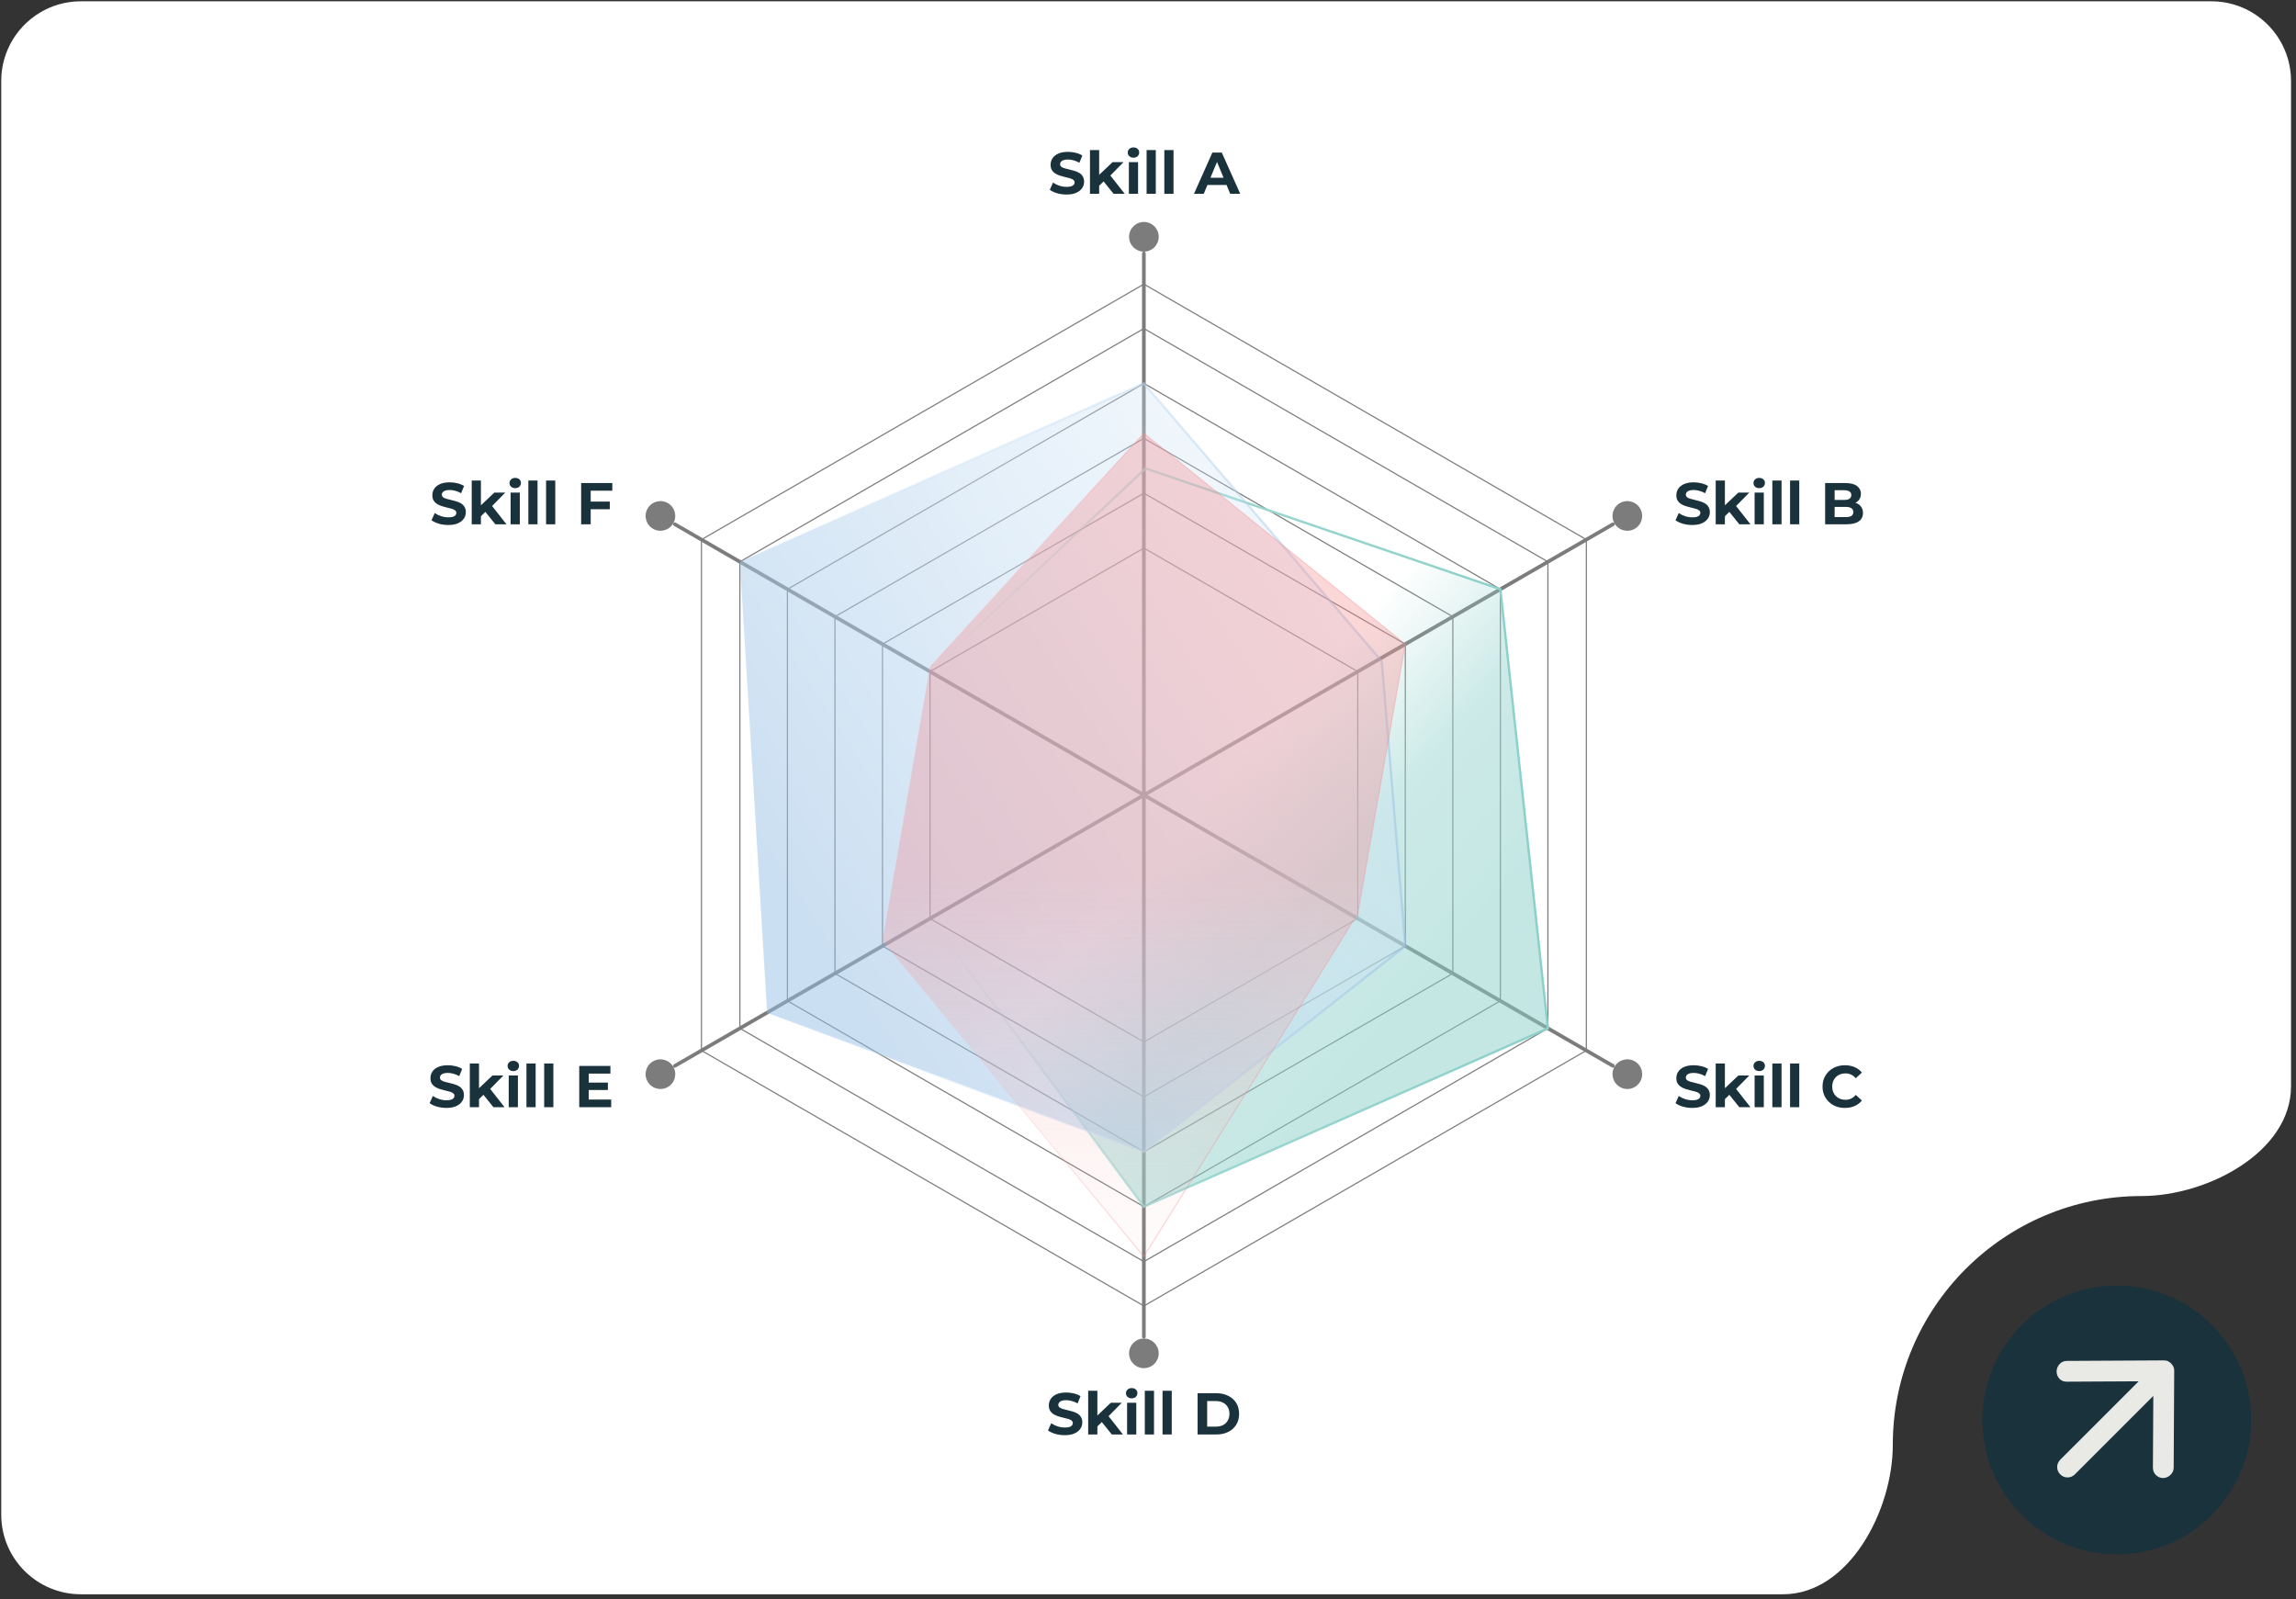 <svg width="369" height="257" viewBox="0 0 369 257" fill="none" xmlns="http://www.w3.org/2000/svg">
<rect x="0" y="0" width="369" height="257" fill="#333333" stroke="none"/>
<g clip-path="url(#clip0_7514_18047)">
<circle cx="340.198" cy="228.202" r="21.6" fill="#1A323C"/>
<path d="M343.717 221.985L332.138 222.047C331.666 222.05 331.278 221.89 330.974 221.567C330.67 221.244 330.52 220.846 330.523 220.372C330.545 219.919 330.709 219.529 331.016 219.203C331.323 218.876 331.713 218.711 332.186 218.709L347.782 218.625C348.019 218.624 348.23 218.667 348.417 218.754C348.604 218.841 348.775 218.964 348.93 219.122C349.085 219.28 349.207 219.452 349.296 219.637C349.385 219.823 349.428 220.034 349.426 220.271L349.342 235.867C349.339 236.301 349.175 236.681 348.848 237.008C348.52 237.335 348.131 237.509 347.679 237.531C347.206 237.533 346.808 237.373 346.484 237.049C346.161 236.726 346.001 236.328 346.004 235.856L346.068 224.335L333.474 236.928C333.138 237.265 332.743 237.434 332.289 237.437C331.835 237.439 331.443 237.274 331.111 236.941C330.78 236.608 330.615 236.215 330.616 235.761C330.616 235.307 330.786 234.913 331.124 234.578L343.717 221.985Z" fill="#E9EAE5"/>
<path d="M312.993 254.341L301.466 254.341C300.995 254.341 300.608 254.18 300.304 253.857C299.999 253.534 299.848 253.136 299.849 252.665C299.868 252.214 300.03 251.827 300.333 251.503C300.637 251.179 301.024 251.018 301.495 251.018L317.022 251.018C317.257 251.018 317.468 251.062 317.655 251.15C317.842 251.238 318.013 251.361 318.168 251.519C318.323 251.678 318.445 251.85 318.535 252.035C318.624 252.22 318.668 252.43 318.668 252.666L318.668 268.193C318.668 268.624 318.506 269.002 318.182 269.326C317.858 269.65 317.471 269.821 317.021 269.84C316.55 269.84 316.153 269.678 315.829 269.354C315.505 269.03 315.344 268.633 315.345 268.164L315.346 256.694L302.876 269.164C302.543 269.497 302.151 269.663 301.699 269.663C301.247 269.663 300.855 269.497 300.524 269.164C300.192 268.83 300.025 268.438 300.024 267.986C300.022 267.534 300.189 267.143 300.524 266.811L312.993 254.341Z" fill="#E9EAE5"/>
</g>
<path d="M368.199 174.585C368.199 185.137 354.751 192.211 344.199 192.211C322.108 192.211 304.199 210.12 304.199 232.211C304.199 242.763 297.126 256.211 286.573 256.211H12.999C5.93 256.211 0.199 250.48 0.199 243.411V13.011C0.199 5.942 5.93 0.211 12.999 0.211H355.399C362.468 0.211 368.199 5.942 368.199 13.011V174.585Z" fill="white"/>
<path d="M171.415 31.262C170.885 31.262 170.376 31.193 169.89 31.054C169.404 30.909 169.012 30.722 168.716 30.495L169.237 29.339C169.521 29.541 169.855 29.709 170.241 29.841C170.632 29.968 171.027 30.031 171.425 30.031C171.728 30.031 171.971 30.002 172.154 29.945C172.344 29.882 172.482 29.797 172.571 29.69C172.659 29.582 172.703 29.459 172.703 29.32C172.703 29.143 172.634 29.005 172.495 28.904C172.356 28.796 172.173 28.711 171.946 28.648C171.718 28.578 171.466 28.515 171.188 28.458C170.916 28.395 170.642 28.319 170.364 28.231C170.092 28.143 169.843 28.029 169.616 27.89C169.388 27.751 169.202 27.568 169.057 27.341C168.918 27.113 168.848 26.823 168.848 26.469C168.848 26.09 168.949 25.746 169.151 25.437C169.36 25.121 169.669 24.872 170.08 24.688C170.496 24.499 171.017 24.404 171.643 24.404C172.059 24.404 172.47 24.455 172.874 24.556C173.278 24.65 173.635 24.796 173.944 24.991L173.471 26.157C173.161 25.98 172.852 25.85 172.542 25.768C172.233 25.68 171.93 25.636 171.633 25.636C171.336 25.636 171.093 25.67 170.904 25.74C170.714 25.809 170.579 25.901 170.496 26.015C170.414 26.122 170.373 26.248 170.373 26.393C170.373 26.564 170.443 26.703 170.582 26.81C170.721 26.911 170.904 26.993 171.131 27.056C171.358 27.12 171.608 27.183 171.879 27.246C172.157 27.309 172.432 27.382 172.703 27.464C172.981 27.546 173.234 27.656 173.461 27.795C173.689 27.934 173.872 28.117 174.011 28.345C174.156 28.572 174.229 28.859 174.229 29.207C174.229 29.579 174.124 29.92 173.916 30.23C173.708 30.539 173.395 30.788 172.978 30.978C172.568 31.167 172.047 31.262 171.415 31.262ZM176.395 30.107L176.433 28.307L178.81 26.052H180.572L178.289 28.373L177.522 28.998L176.395 30.107ZM175.173 31.148V24.12H176.651V31.148H175.173ZM178.971 31.148L177.247 29.008L178.176 27.861L180.762 31.148H178.971ZM181.426 31.148V26.052H182.904V31.148H181.426ZM182.165 25.342C181.893 25.342 181.672 25.263 181.502 25.105C181.331 24.947 181.246 24.752 181.246 24.518C181.246 24.284 181.331 24.088 181.502 23.93C181.672 23.773 181.893 23.694 182.165 23.694C182.436 23.694 182.657 23.77 182.828 23.921C182.998 24.066 183.084 24.256 183.084 24.489C183.084 24.736 182.998 24.941 182.828 25.105C182.664 25.263 182.443 25.342 182.165 25.342ZM184.275 31.148V24.12H185.753V31.148H184.275ZM187.124 31.148V24.12H188.602V31.148H187.124ZM191.889 31.148L194.844 24.518H196.36L199.324 31.148H197.714L195.289 25.295H195.895L193.461 31.148H191.889ZM193.366 29.728L193.774 28.562H197.184L197.6 29.728H193.366Z" fill="#1A323C"/>
<path d="M171.128 230.645C170.598 230.645 170.09 230.575 169.603 230.437C169.117 230.291 168.726 230.105 168.429 229.878L168.95 228.722C169.234 228.924 169.569 229.091 169.954 229.224C170.345 229.35 170.74 229.414 171.138 229.414C171.441 229.414 171.684 229.385 171.867 229.328C172.057 229.265 172.196 229.18 172.284 229.073C172.373 228.965 172.417 228.842 172.417 228.703C172.417 228.526 172.347 228.387 172.208 228.286C172.069 228.179 171.886 228.094 171.659 228.031C171.432 227.961 171.179 227.898 170.901 227.841C170.63 227.778 170.355 227.702 170.077 227.614C169.806 227.525 169.556 227.412 169.329 227.273C169.101 227.134 168.915 226.951 168.77 226.723C168.631 226.496 168.561 226.206 168.561 225.852C168.561 225.473 168.663 225.129 168.865 224.819C169.073 224.504 169.382 224.254 169.793 224.071C170.21 223.882 170.731 223.787 171.356 223.787C171.773 223.787 172.183 223.837 172.587 223.939C172.991 224.033 173.348 224.178 173.658 224.374L173.184 225.539C172.875 225.363 172.565 225.233 172.256 225.151C171.946 225.063 171.643 225.018 171.346 225.018C171.05 225.018 170.806 225.053 170.617 225.123C170.428 225.192 170.292 225.284 170.21 225.397C170.128 225.505 170.087 225.631 170.087 225.776C170.087 225.947 170.156 226.086 170.295 226.193C170.434 226.294 170.617 226.376 170.844 226.439C171.072 226.502 171.321 226.566 171.593 226.629C171.87 226.692 172.145 226.764 172.417 226.847C172.695 226.929 172.947 227.039 173.174 227.178C173.402 227.317 173.585 227.5 173.724 227.727C173.869 227.955 173.942 228.242 173.942 228.589C173.942 228.962 173.838 229.303 173.629 229.612C173.421 229.922 173.108 230.171 172.691 230.361C172.281 230.55 171.76 230.645 171.128 230.645ZM176.108 229.489L176.146 227.69L178.523 225.435H180.285L178.002 227.756L177.235 228.381L176.108 229.489ZM174.886 230.531V223.503H176.364V230.531H174.886ZM178.684 230.531L176.961 228.391L177.889 227.244L180.475 230.531H178.684ZM181.139 230.531V225.435H182.617V230.531H181.139ZM181.878 224.725C181.607 224.725 181.386 224.646 181.215 224.488C181.045 224.33 180.959 224.134 180.959 223.901C180.959 223.667 181.045 223.471 181.215 223.313C181.386 223.155 181.607 223.077 181.878 223.077C182.15 223.077 182.371 223.152 182.541 223.304C182.712 223.449 182.797 223.639 182.797 223.872C182.797 224.119 182.712 224.324 182.541 224.488C182.377 224.646 182.156 224.725 181.878 224.725ZM183.988 230.531V223.503H185.466V230.531H183.988ZM186.837 230.531V223.503H188.315V230.531H186.837ZM192.473 230.531V223.901H195.486C196.205 223.901 196.84 224.04 197.389 224.317C197.939 224.589 198.368 224.971 198.678 225.464C198.987 225.956 199.142 226.54 199.142 227.216C199.142 227.885 198.987 228.469 198.678 228.968C198.368 229.461 197.939 229.846 197.389 230.124C196.84 230.395 196.205 230.531 195.486 230.531H192.473ZM194.008 229.271H195.41C195.852 229.271 196.234 229.189 196.556 229.025C196.884 228.855 197.137 228.615 197.314 228.305C197.497 227.996 197.588 227.633 197.588 227.216C197.588 226.793 197.497 226.43 197.314 226.127C197.137 225.817 196.884 225.58 196.556 225.416C196.234 225.246 195.852 225.16 195.41 225.16H194.008V229.271Z" fill="#1A323C"/>
<path d="M271.98 84.371C271.45 84.371 270.942 84.302 270.455 84.163C269.969 84.018 269.578 83.832 269.281 83.604L269.802 82.449C270.086 82.651 270.421 82.818 270.806 82.951C271.197 83.077 271.592 83.14 271.99 83.14C272.293 83.14 272.536 83.112 272.719 83.055C272.909 82.992 273.048 82.906 273.136 82.799C273.224 82.692 273.269 82.569 273.269 82.43C273.269 82.253 273.199 82.114 273.06 82.013C272.921 81.906 272.738 81.82 272.511 81.757C272.284 81.688 272.031 81.624 271.753 81.568C271.482 81.504 271.207 81.429 270.929 81.34C270.657 81.252 270.408 81.138 270.181 80.999C269.953 80.86 269.767 80.677 269.622 80.45C269.483 80.223 269.413 79.932 269.413 79.579C269.413 79.2 269.514 78.855 269.717 78.546C269.925 78.23 270.234 77.981 270.645 77.798C271.062 77.608 271.583 77.513 272.208 77.513C272.625 77.513 273.035 77.564 273.439 77.665C273.843 77.76 274.2 77.905 274.51 78.101L274.036 79.266C273.727 79.089 273.417 78.96 273.108 78.877C272.798 78.789 272.495 78.745 272.198 78.745C271.902 78.745 271.658 78.78 271.469 78.849C271.28 78.919 271.144 79.01 271.062 79.124C270.98 79.231 270.939 79.358 270.939 79.503C270.939 79.673 271.008 79.812 271.147 79.919C271.286 80.02 271.469 80.103 271.696 80.166C271.924 80.229 272.173 80.292 272.445 80.355C272.722 80.418 272.997 80.491 273.269 80.573C273.547 80.655 273.799 80.766 274.026 80.905C274.254 81.043 274.437 81.227 274.576 81.454C274.721 81.681 274.794 81.969 274.794 82.316C274.794 82.689 274.69 83.03 274.481 83.339C274.273 83.648 273.96 83.898 273.543 84.087C273.133 84.277 272.612 84.371 271.98 84.371ZM276.96 83.216L276.998 81.416L279.375 79.162H281.137L278.854 81.482L278.087 82.108L276.96 83.216ZM275.738 84.258V77.229H277.216V84.258H275.738ZM279.536 84.258L277.813 82.117L278.741 80.971L281.327 84.258H279.536ZM281.991 84.258V79.162H283.469V84.258H281.991ZM282.73 78.451C282.459 78.451 282.238 78.372 282.067 78.215C281.897 78.057 281.811 77.861 281.811 77.627C281.811 77.394 281.897 77.198 282.067 77.04C282.238 76.882 282.459 76.803 282.73 76.803C283.002 76.803 283.223 76.879 283.393 77.03C283.564 77.176 283.649 77.365 283.649 77.599C283.649 77.845 283.564 78.05 283.393 78.215C283.229 78.372 283.008 78.451 282.73 78.451ZM284.84 84.258V77.229H286.318V84.258H284.84ZM287.689 84.258V77.229H289.167V84.258H287.689ZM293.325 84.258V77.627H296.565C297.398 77.627 298.024 77.785 298.44 78.101C298.863 78.417 299.075 78.833 299.075 79.351C299.075 79.698 298.99 80.002 298.819 80.26C298.649 80.513 298.415 80.709 298.118 80.848C297.822 80.987 297.48 81.056 297.095 81.056L297.275 80.668C297.692 80.668 298.061 80.737 298.384 80.876C298.706 81.009 298.955 81.208 299.132 81.473C299.315 81.738 299.407 82.063 299.407 82.449C299.407 83.017 299.182 83.462 298.734 83.784C298.286 84.1 297.626 84.258 296.754 84.258H293.325ZM294.85 83.102H296.641C297.038 83.102 297.338 83.039 297.54 82.913C297.749 82.78 297.853 82.572 297.853 82.288C297.853 82.01 297.749 81.805 297.54 81.672C297.338 81.533 297.038 81.463 296.641 81.463H294.737V80.346H296.375C296.748 80.346 297.032 80.283 297.228 80.156C297.43 80.024 297.531 79.825 297.531 79.56C297.531 79.301 297.43 79.108 297.228 78.982C297.032 78.849 296.748 78.783 296.375 78.783H294.85V83.102Z" fill="#1A323C"/>
<path d="M271.98 178.051C271.45 178.051 270.942 177.982 270.455 177.843C269.969 177.698 269.578 177.511 269.281 177.284L269.802 176.128C270.086 176.33 270.421 176.498 270.806 176.63C271.197 176.757 271.592 176.82 271.99 176.82C272.293 176.82 272.536 176.791 272.719 176.735C272.909 176.671 273.048 176.586 273.136 176.479C273.224 176.371 273.269 176.248 273.269 176.109C273.269 175.933 273.199 175.794 273.06 175.693C272.921 175.585 272.738 175.5 272.511 175.437C272.284 175.367 272.031 175.304 271.753 175.247C271.482 175.184 271.207 175.108 270.929 175.02C270.657 174.932 270.408 174.818 270.181 174.679C269.953 174.54 269.767 174.357 269.622 174.13C269.483 173.902 269.413 173.612 269.413 173.258C269.413 172.879 269.514 172.535 269.717 172.226C269.925 171.91 270.234 171.661 270.645 171.477C271.062 171.288 271.583 171.193 272.208 171.193C272.625 171.193 273.035 171.244 273.439 171.345C273.843 171.44 274.2 171.585 274.51 171.781L274.036 172.946C273.727 172.769 273.417 172.639 273.108 172.557C272.798 172.469 272.495 172.425 272.198 172.425C271.902 172.425 271.658 172.459 271.469 172.529C271.28 172.598 271.144 172.69 271.062 172.804C270.98 172.911 270.939 173.037 270.939 173.182C270.939 173.353 271.008 173.492 271.147 173.599C271.286 173.7 271.469 173.782 271.696 173.845C271.924 173.909 272.173 173.972 272.445 174.035C272.722 174.098 272.997 174.171 273.269 174.253C273.547 174.335 273.799 174.445 274.026 174.584C274.254 174.723 274.437 174.906 274.576 175.134C274.721 175.361 274.794 175.648 274.794 175.996C274.794 176.368 274.69 176.709 274.481 177.019C274.273 177.328 273.96 177.578 273.543 177.767C273.133 177.956 272.612 178.051 271.98 178.051ZM276.96 176.896L276.998 175.096L279.375 172.841H281.137L278.854 175.162L278.087 175.787L276.96 176.896ZM275.738 177.938V170.909H277.216V177.938H275.738ZM279.536 177.938L277.813 175.797L278.741 174.651L281.327 177.938H279.536ZM281.991 177.938V172.841H283.469V177.938H281.991ZM282.73 172.131C282.459 172.131 282.238 172.052 282.067 171.894C281.897 171.736 281.811 171.541 281.811 171.307C281.811 171.073 281.897 170.877 282.067 170.72C282.238 170.562 282.459 170.483 282.73 170.483C283.002 170.483 283.223 170.559 283.393 170.71C283.564 170.855 283.649 171.045 283.649 171.278C283.649 171.525 283.564 171.73 283.393 171.894C283.229 172.052 283.008 172.131 282.73 172.131ZM284.84 177.938V170.909H286.318V177.938H284.84ZM287.689 177.938V170.909H289.167V177.938H287.689ZM296.499 178.051C295.987 178.051 295.51 177.969 295.068 177.805C294.632 177.634 294.254 177.394 293.932 177.085C293.609 176.776 293.357 176.412 293.174 175.996C292.997 175.579 292.909 175.121 292.909 174.622C292.909 174.123 292.997 173.665 293.174 173.249C293.357 172.832 293.609 172.469 293.932 172.159C294.26 171.85 294.642 171.613 295.078 171.449C295.513 171.278 295.99 171.193 296.508 171.193C297.083 171.193 297.6 171.294 298.061 171.496C298.529 171.692 298.92 171.983 299.236 172.368L298.251 173.277C298.024 173.018 297.771 172.826 297.493 172.699C297.215 172.567 296.912 172.5 296.584 172.5C296.274 172.5 295.99 172.551 295.731 172.652C295.472 172.753 295.248 172.898 295.059 173.088C294.869 173.277 294.721 173.501 294.614 173.76C294.513 174.019 294.462 174.306 294.462 174.622C294.462 174.938 294.513 175.225 294.614 175.484C294.721 175.743 294.869 175.967 295.059 176.157C295.248 176.346 295.472 176.491 295.731 176.592C295.99 176.693 296.274 176.744 296.584 176.744C296.912 176.744 297.215 176.681 297.493 176.555C297.771 176.422 298.024 176.223 298.251 175.958L299.236 176.867C298.92 177.252 298.529 177.546 298.061 177.748C297.6 177.95 297.08 178.051 296.499 178.051Z" fill="#1A323C"/>
<path d="M72.053 84.371C71.522 84.371 71.014 84.302 70.528 84.163C70.042 84.018 69.65 83.832 69.353 83.604L69.874 82.449C70.158 82.651 70.493 82.818 70.878 82.951C71.27 83.077 71.665 83.14 72.062 83.14C72.365 83.14 72.609 83.112 72.792 83.055C72.981 82.992 73.12 82.906 73.209 82.799C73.297 82.692 73.341 82.569 73.341 82.43C73.341 82.253 73.272 82.114 73.133 82.013C72.994 81.906 72.811 81.82 72.583 81.757C72.356 81.688 72.103 81.624 71.826 81.568C71.554 81.504 71.279 81.429 71.001 81.34C70.73 81.252 70.481 81.138 70.253 80.999C70.026 80.86 69.84 80.677 69.694 80.45C69.555 80.223 69.486 79.932 69.486 79.579C69.486 79.2 69.587 78.855 69.789 78.546C69.997 78.23 70.307 77.981 70.717 77.798C71.134 77.608 71.655 77.513 72.28 77.513C72.697 77.513 73.107 77.564 73.512 77.665C73.916 77.76 74.272 77.905 74.582 78.101L74.108 79.266C73.799 79.089 73.49 78.96 73.18 78.877C72.871 78.789 72.567 78.745 72.271 78.745C71.974 78.745 71.731 78.78 71.541 78.849C71.352 78.919 71.216 79.01 71.134 79.124C71.052 79.231 71.011 79.358 71.011 79.503C71.011 79.673 71.08 79.812 71.219 79.919C71.358 80.02 71.541 80.103 71.769 80.166C71.996 80.229 72.246 80.292 72.517 80.355C72.795 80.418 73.07 80.491 73.341 80.573C73.619 80.655 73.871 80.766 74.099 80.905C74.326 81.043 74.509 81.227 74.648 81.454C74.793 81.681 74.866 81.969 74.866 82.316C74.866 82.689 74.762 83.03 74.553 83.339C74.345 83.648 74.033 83.898 73.616 84.087C73.205 84.277 72.684 84.371 72.053 84.371ZM77.032 83.216L77.07 81.416L79.448 79.162H81.21L78.927 81.482L78.16 82.108L77.032 83.216ZM75.811 84.258V77.229H77.288V84.258H75.811ZM79.609 84.258L77.885 82.117L78.813 80.971L81.399 84.258H79.609ZM82.064 84.258V79.162H83.541V84.258H82.064ZM82.802 78.451C82.531 78.451 82.31 78.372 82.139 78.215C81.969 78.057 81.884 77.861 81.884 77.627C81.884 77.394 81.969 77.198 82.139 77.04C82.31 76.882 82.531 76.803 82.802 76.803C83.074 76.803 83.295 76.879 83.466 77.03C83.636 77.176 83.721 77.365 83.721 77.599C83.721 77.845 83.636 78.05 83.466 78.215C83.301 78.372 83.08 78.451 82.802 78.451ZM84.913 84.258V77.229H86.39V84.258H84.913ZM87.762 84.258V77.229H89.24V84.258H87.762ZM94.819 80.611H98.001V81.842H94.819V80.611ZM94.932 84.258H93.398V77.627H98.409V78.859H94.932V84.258Z" fill="#1A323C"/>
<path d="M71.748 178.051C71.217 178.051 70.709 177.982 70.223 177.843C69.736 177.698 69.345 177.511 69.048 177.284L69.569 176.128C69.853 176.33 70.188 176.498 70.573 176.63C70.965 176.757 71.359 176.82 71.757 176.82C72.06 176.82 72.303 176.791 72.486 176.735C72.676 176.671 72.815 176.586 72.903 176.479C72.992 176.371 73.036 176.248 73.036 176.109C73.036 175.933 72.966 175.794 72.827 175.693C72.689 175.585 72.505 175.5 72.278 175.437C72.051 175.367 71.798 175.304 71.52 175.247C71.249 175.184 70.974 175.108 70.696 175.02C70.425 174.932 70.175 174.818 69.948 174.679C69.721 174.54 69.534 174.357 69.389 174.13C69.25 173.902 69.181 173.612 69.181 173.258C69.181 172.879 69.282 172.535 69.484 172.226C69.692 171.91 70.001 171.661 70.412 171.477C70.829 171.288 71.35 171.193 71.975 171.193C72.392 171.193 72.802 171.244 73.206 171.345C73.611 171.44 73.967 171.585 74.277 171.781L73.803 172.946C73.494 172.769 73.184 172.639 72.875 172.557C72.565 172.469 72.262 172.425 71.966 172.425C71.669 172.425 71.425 172.459 71.236 172.529C71.047 172.598 70.911 172.69 70.829 172.804C70.747 172.911 70.706 173.037 70.706 173.182C70.706 173.353 70.775 173.492 70.914 173.599C71.053 173.7 71.236 173.782 71.463 173.845C71.691 173.909 71.94 173.972 72.212 174.035C72.49 174.098 72.764 174.171 73.036 174.253C73.314 174.335 73.566 174.445 73.794 174.584C74.021 174.723 74.204 174.906 74.343 175.134C74.488 175.361 74.561 175.648 74.561 175.996C74.561 176.368 74.457 176.709 74.248 177.019C74.04 177.328 73.727 177.578 73.311 177.767C72.9 177.956 72.379 178.051 71.748 178.051ZM76.727 176.896L76.765 175.096L79.143 172.841H80.904L78.622 175.162L77.854 175.787L76.727 176.896ZM75.505 177.938V170.909H76.983V177.938H75.505ZM79.304 177.938L77.58 175.797L78.508 174.651L81.094 177.938H79.304ZM81.758 177.938V172.841H83.236V177.938H81.758ZM82.497 172.131C82.226 172.131 82.005 172.052 81.834 171.894C81.664 171.736 81.578 171.541 81.578 171.307C81.578 171.073 81.664 170.877 81.834 170.72C82.005 170.562 82.226 170.483 82.497 170.483C82.769 170.483 82.99 170.559 83.16 170.71C83.331 170.855 83.416 171.045 83.416 171.278C83.416 171.525 83.331 171.73 83.16 171.894C82.996 172.052 82.775 172.131 82.497 172.131ZM84.608 177.938V170.909H86.085V177.938H84.608ZM87.457 177.938V170.909H88.934V177.938H87.457ZM94.504 173.978H97.696V175.172H94.504V173.978ZM94.618 176.706H98.226V177.938H93.093V171.307H98.103V172.538H94.618V176.706Z" fill="#1A323C"/>
<g clip-path="url(#clip1_7514_18047)">
<path d="M112.734 168.824V86.717L183.84 45.664L254.948 86.717V168.824L183.84 209.877L112.734 168.824Z" stroke="#7C7C7C" stroke-width="0.187" stroke-miterlimit="10"/>
<path d="M183.84 52.797L118.91 90.284V165.26L183.84 202.748L248.772 165.26V90.284L183.84 52.797Z" stroke="#7C7C7C" stroke-width="0.187" stroke-miterlimit="10"/>
<path d="M183.842 61.617L126.551 94.694V160.848L183.842 193.925L241.133 160.848V94.694L183.842 61.617Z" stroke="#7C7C7C" stroke-width="0.187" stroke-miterlimit="10"/>
<path d="M183.838 70.438L134.188 99.104V156.436L183.838 185.104L233.491 156.436V99.104L183.838 70.438Z" stroke="#7C7C7C" stroke-width="0.187" stroke-miterlimit="10"/>
<path d="M183.84 79.258L141.828 103.515V152.028L183.84 176.283L225.854 152.028V103.515L183.84 79.258Z" stroke="#7C7C7C" stroke-width="0.187" stroke-miterlimit="10"/>
<path d="M183.838 88.078L149.465 107.925V147.616L183.838 167.46L218.212 147.616V107.925L183.838 88.078Z" stroke="#7C7C7C" stroke-width="0.187" stroke-miterlimit="10"/>
<path d="M183.836 214.817V40.727" stroke="#7C7C7C" stroke-width="0.588" stroke-linecap="round" stroke-linejoin="round"/>
<path d="M186.222 38.054C186.222 39.37 185.155 40.437 183.84 40.437C182.524 40.437 181.457 39.37 181.457 38.054C181.457 36.739 182.524 35.672 183.84 35.672C185.155 35.672 186.222 36.739 186.222 38.054Z" fill="#7C7C7C"/>
<path d="M186.222 217.492C186.222 218.807 185.155 219.875 183.84 219.875C182.524 219.875 181.457 218.807 181.457 217.492C181.457 216.177 182.524 215.109 183.84 215.109C185.155 215.109 186.222 216.177 186.222 217.492Z" fill="#7C7C7C"/>
<path d="M259.223 171.295L108.457 84.25" stroke="#7C7C7C" stroke-width="0.588" stroke-linecap="round" stroke-linejoin="round"/>
<path d="M107.333 80.85C108.473 81.509 108.862 82.966 108.206 84.106C107.547 85.246 106.09 85.636 104.95 84.979C103.81 84.32 103.42 82.863 104.077 81.723C104.735 80.583 106.193 80.193 107.333 80.85Z" fill="#7C7C7C"/>
<path d="M262.731 170.561C263.871 171.22 264.261 172.677 263.604 173.817C262.946 174.957 261.488 175.347 260.348 174.69C259.208 174.031 258.818 172.574 259.475 171.434C260.134 170.294 261.591 169.904 262.731 170.561Z" fill="#7C7C7C"/>
<path d="M259.223 84.25L108.457 171.295" stroke="#7C7C7C" stroke-width="0.588" stroke-linecap="round" stroke-linejoin="round"/>
<path d="M104.951 170.562C106.091 169.903 107.548 170.295 108.207 171.435C108.865 172.575 108.473 174.032 107.333 174.691C106.193 175.35 104.736 174.958 104.078 173.818C103.419 172.678 103.811 171.221 104.951 170.562Z" fill="#7C7C7C"/>
<path d="M260.345 80.851C261.485 80.192 262.942 80.584 263.601 81.724C264.26 82.864 263.868 84.321 262.728 84.98C261.588 85.639 260.131 85.247 259.472 84.107C258.813 82.967 259.205 81.51 260.345 80.851Z" fill="#7C7C7C"/>
<path opacity="0.5" d="M149.465 107.929L184.103 75.273L241.13 94.696L248.77 165.261L183.838 193.927L149.465 147.62V107.929Z" fill="url(#paint0_linear_7514_18047)"/>
<path d="M149.465 107.929L184.103 75.273L241.13 94.696L248.77 165.261L183.838 193.927L149.465 147.62V107.929Z" stroke="url(#paint1_linear_7514_18047)" stroke-width="0.373" stroke-miterlimit="10"/>
<path opacity="0.5" d="M118.91 90.283L183.84 61.617L222.076 106.283L225.854 152.028L183.84 185.105L123.295 162.77L118.91 90.283Z" fill="url(#paint2_linear_7514_18047)"/>
<path opacity="0.5" d="M118.91 90.283L183.84 61.617L222.076 106.283L225.854 152.028L183.84 185.105L123.295 162.77L118.91 90.283Z" stroke="url(#paint3_linear_7514_18047)" stroke-width="0.373" stroke-miterlimit="10"/>
<path opacity="0.35" d="M149.467 107.12L183.84 69.633L225.854 103.518L218.214 146.812L183.84 201.942L141.828 151.222L149.467 107.12Z" fill="url(#paint4_linear_7514_18047)"/>
<path opacity="0.35" d="M149.467 107.12L183.84 69.633L225.854 103.518L218.214 146.812L183.84 201.942L141.828 151.222L149.467 107.12Z" stroke="url(#paint5_linear_7514_18047)" stroke-width="0.187" stroke-miterlimit="10"/>
</g>
<defs>
<linearGradient id="paint0_linear_7514_18047" x1="193.981" y1="128.249" x2="230.314" y2="159.79" gradientUnits="userSpaceOnUse">
<stop stop-color="#9AD6D0" stop-opacity="0"/>
<stop offset="0.47" stop-color="#9AD6D0"/>
<stop offset="1" stop-color="#8BD0CA"/>
</linearGradient>
<linearGradient id="paint1_linear_7514_18047" x1="149.278" y1="134.61" x2="248.97" y2="134.61" gradientUnits="userSpaceOnUse">
<stop stop-color="#9AD6D0" stop-opacity="0"/>
<stop offset="0.47" stop-color="#9AD6D0"/>
<stop offset="1" stop-color="#8BD0CA"/>
</linearGradient>
<linearGradient id="paint2_linear_7514_18047" x1="247.412" y1="75.723" x2="129.198" y2="152.004" gradientUnits="userSpaceOnUse">
<stop stop-color="#CBE1F4" stop-opacity="0"/>
<stop offset="0.53" stop-color="#CBE1F4"/>
<stop offset="1" stop-color="#96BFE5"/>
</linearGradient>
<linearGradient id="paint3_linear_7514_18047" x1="118.716" y1="123.353" x2="226.048" y2="123.353" gradientUnits="userSpaceOnUse">
<stop stop-color="#CBE1F4" stop-opacity="0"/>
<stop offset="0.53" stop-color="#CBE1F4"/>
<stop offset="1" stop-color="#96BFE5"/>
</linearGradient>
<linearGradient id="paint4_linear_7514_18047" x1="183.84" y1="211.501" x2="183.84" y2="70.217" gradientUnits="userSpaceOnUse">
<stop stop-color="#F9D3D5" stop-opacity="0"/>
<stop offset="0.19" stop-color="#F6B5B7" stop-opacity="0.42"/>
<stop offset="0.34" stop-color="#F59FA2" stop-opacity="0.73"/>
<stop offset="0.45" stop-color="#F49295" stop-opacity="0.93"/>
<stop offset="0.5" stop-color="#F48D90"/>
<stop offset="1" stop-color="#F48D90"/>
</linearGradient>
<linearGradient id="paint5_linear_7514_18047" x1="141.729" y1="135.803" x2="225.955" y2="135.803" gradientUnits="userSpaceOnUse">
<stop stop-color="#F9D3D5" stop-opacity="0"/>
<stop offset="0.19" stop-color="#F6B5B7" stop-opacity="0.42"/>
<stop offset="0.34" stop-color="#F59FA2" stop-opacity="0.73"/>
<stop offset="0.45" stop-color="#F49295" stop-opacity="0.93"/>
<stop offset="0.5" stop-color="#F48D90"/>
<stop offset="1" stop-color="#F48D90"/>
</linearGradient>
<clipPath id="clip0_7514_18047">
<rect x="318.598" y="206.602" width="43.2" height="43.2" rx="19.2" fill="white"/>
</clipPath>
<clipPath id="clip1_7514_18047">
<rect width="160.162" height="184.199" fill="white" transform="translate(103.758 35.672)"/>
</clipPath>
</defs>
</svg>
